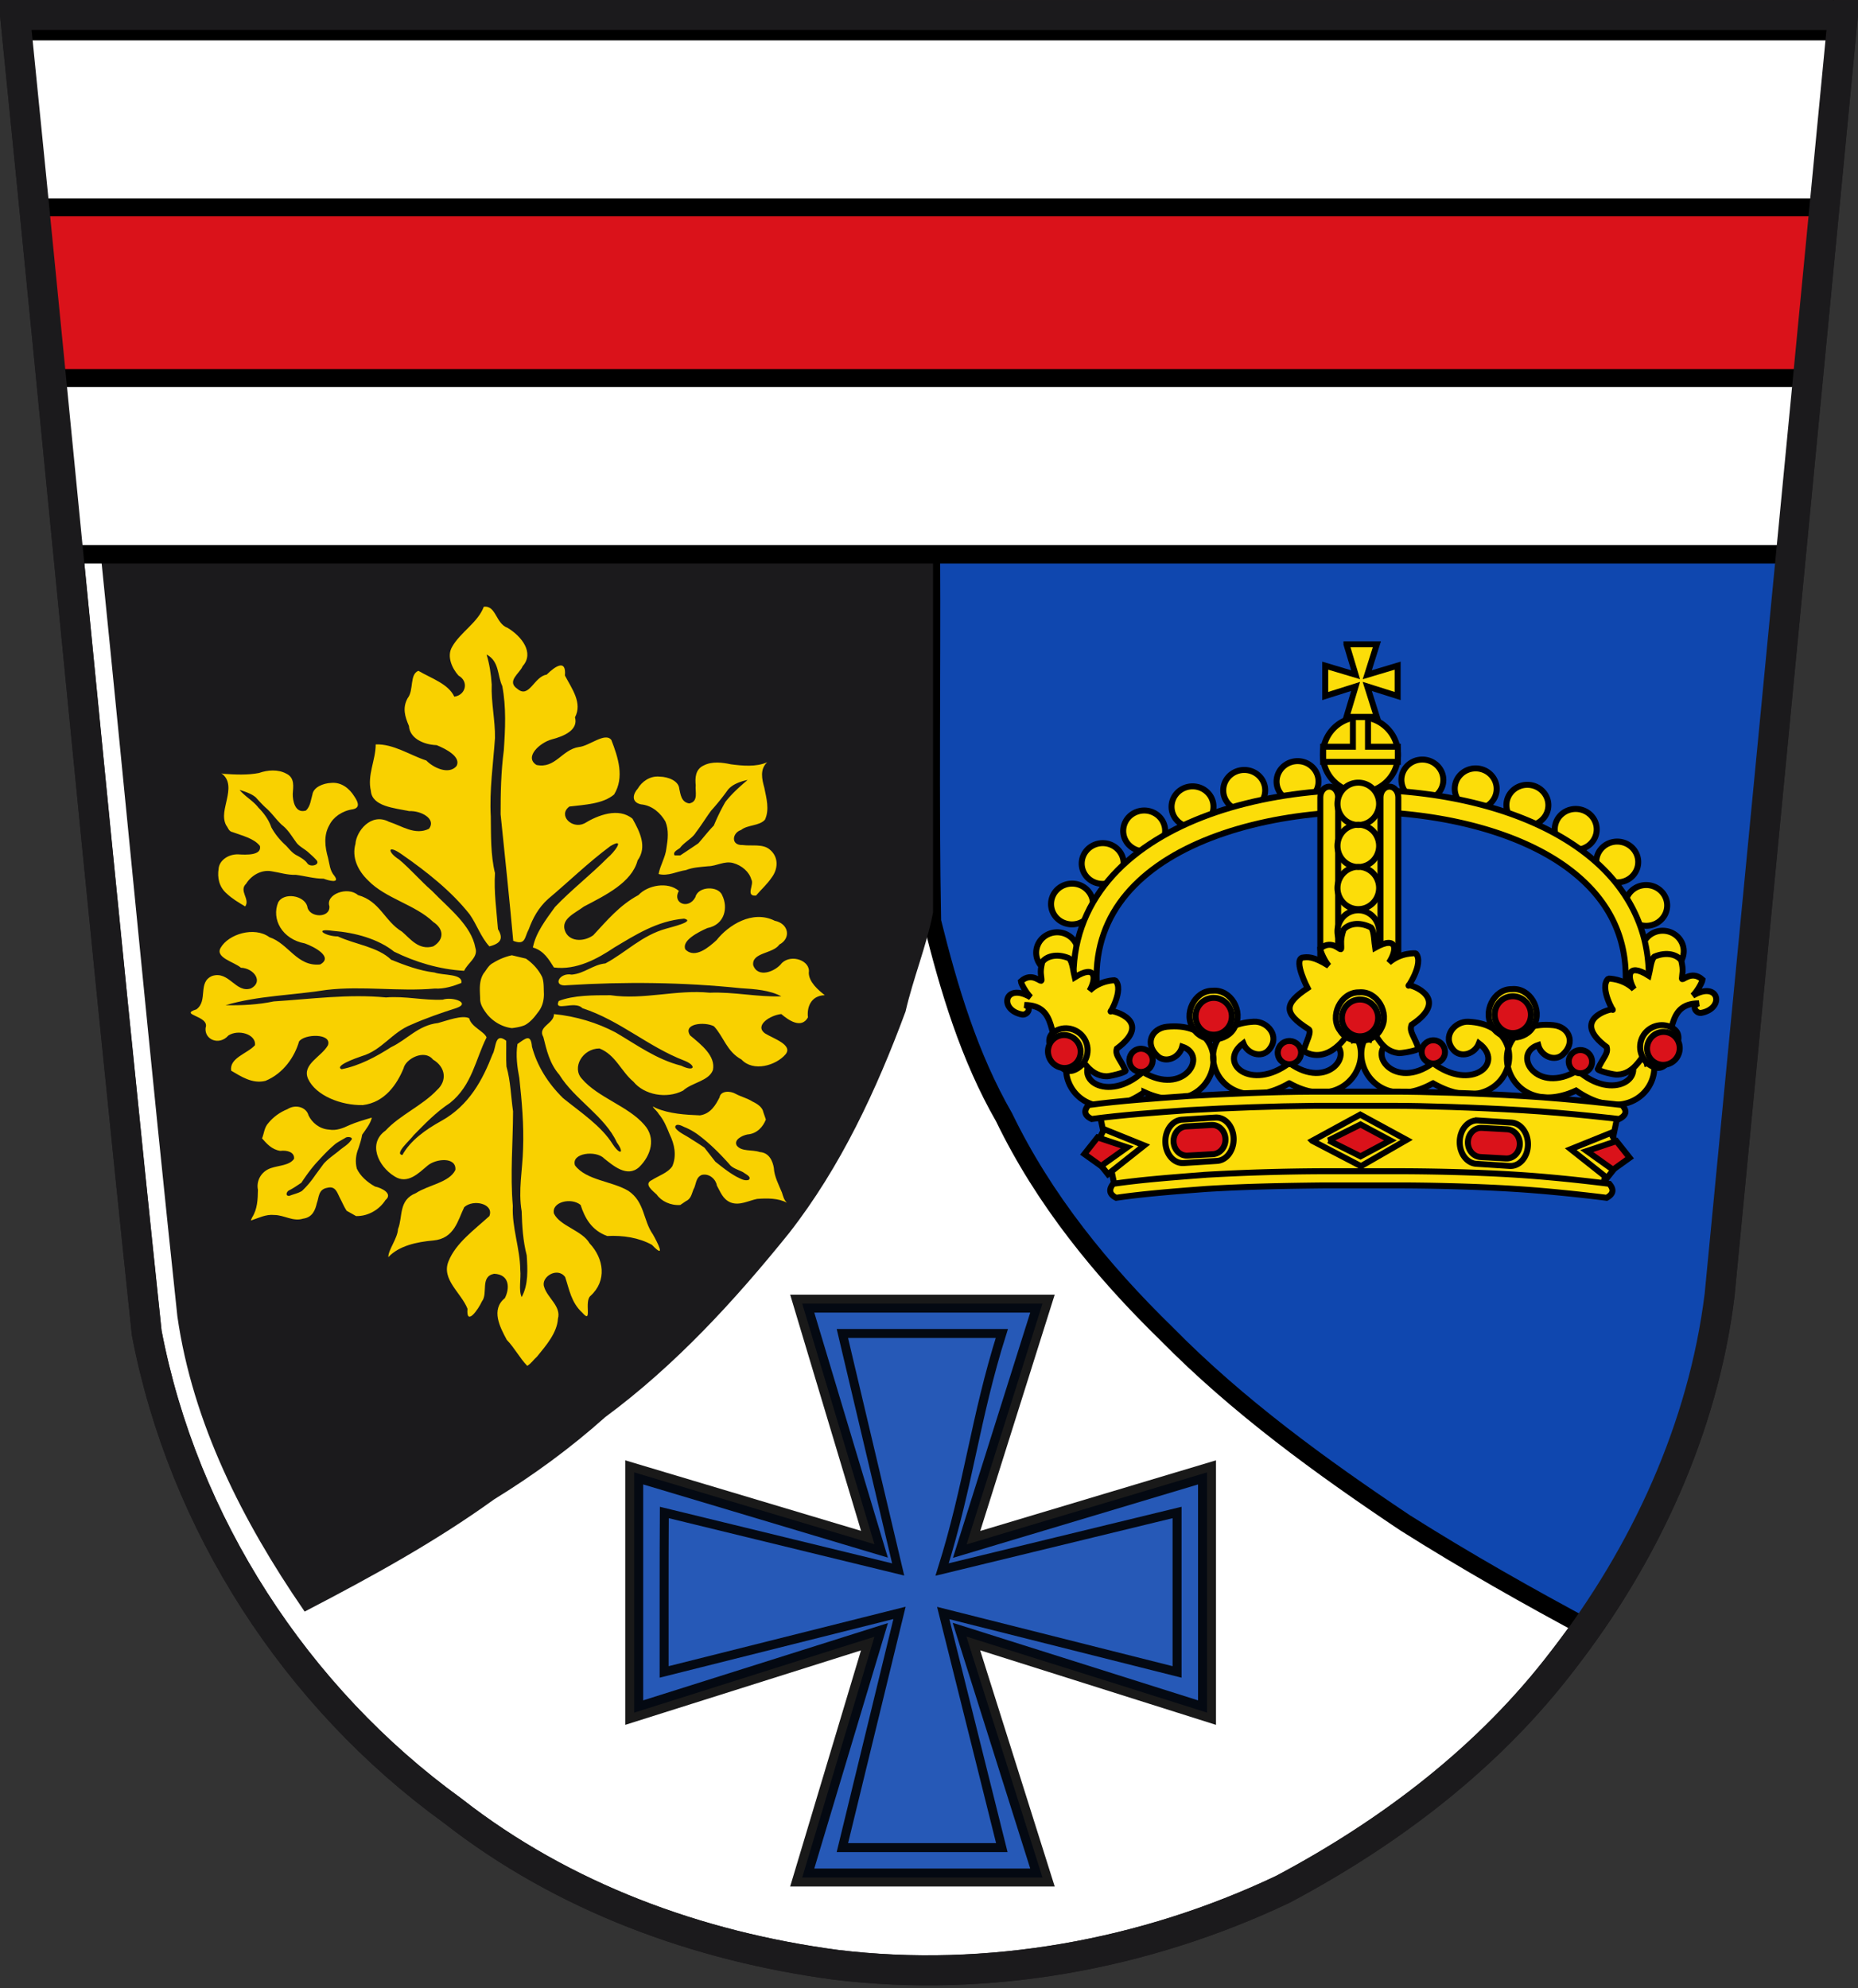 <svg xmlns="http://www.w3.org/2000/svg" height="664.79" width="621.23" version="1.0"><rect width="100%" height="100%" fill="#333333" stroke="none"/><path d="M311.18 5.036H5.04c14.808 146.86 28.532 293.88 44.017 440.64 12.173 63.71 49.827 121.81 102.31 159.79 36.93 28.902 81.957 45.36 128.19 51.504 50.784 6.142 103.24-3.352 149.37-25.25 35.998-19.124 68.963-44.174 93.789-76.774 27.233-35.178 46.748-77.495 52.218-121.87l41.257-428.03h-305.02z" stroke="#1b1a1c" stroke-width="10.071" fill="#FFF"/><path d="m615 10.438-14.781 174.91h-288.88c.222 40.886-.443 81.892.331 122.7 5.63 22.691 12.36 45.185 24.071 65.584 13.246 27.398 32.561 51.142 54.247 72.288 23.867 24.267 51.601 44.39 79.803 63.256 20.327 12.838 41.253 24.688 62.455 36.012 20.458-28.814 31.795-60.775 40.71-94.752 13.75-146.19 30.308-293.8 44.048-439.99h-2z" fill-rule="evenodd" stroke="#000" stroke-width="6" fill="#0f47af"/><path d="M34.688 185.34C43.301 270.218 51.253 355.17 60.295 440c5.094 35.568 21.777 68.235 41.893 97.558 21.5-11.192 42.789-22.849 62.472-37.057 13.134-8.071 25.53-17.136 37.028-27.411 23.387-17.282 43.199-38.866 61.376-61.429 17.177-21.995 29.109-47.701 38.751-73.738 2.549-11.094 6.981-21.837 9.155-32.916v-119.67H34.69z" fill-rule="evenodd" stroke="#1b1a1c" stroke-width="2" fill="#1b1a1c"/><path d="M360.42 319.41a6.814 7.013 87.524 1 1-13.905-1.75 6.814 7.013 87.524 1 1 13.905 1.75zm4.968-16.272a6.814 7.013 87.524 1 1-13.905-1.75 6.814 7.013 87.524 1 1 13.905 1.75zm10.25-13.533a6.814 7.013 87.524 1 1-13.906-1.75 6.814 7.013 87.524 1 1 13.905 1.75zm13.877-10.912a6.814 7.013 87.524 1 1-13.905-1.75 6.814 7.013 87.524 1 1 13.905 1.75zm16.164-8.077a6.814 7.013 87.524 1 1-13.905-1.75 6.814 7.013 87.524 1 1 13.905 1.75zm17.283-5.483a6.814 7.013 87.524 1 1-13.905-1.75 6.814 7.013 87.524 1 1 13.905 1.75zm17.833-2.952a6.814 7.013 87.524 1 1-13.905-1.75 6.814 7.013 87.524 1 1 13.905 1.75zm102.67 41.437a7.013 6.814 2.476 1 0 13.905-1.75 7.013 6.814 2.476 1 0-13.905 1.75zm5.532 15.276a7.013 6.814 2.476 1 0 13.905-1.75 7.013 6.814 2.476 1 0-13.905 1.75zm-15.217-29.806a7.013 6.814 2.476 1 0 13.905-1.75 7.013 6.814 2.476 1 0-13.905 1.75zm-13.878-10.912a7.013 6.814 2.476 1 0 13.905-1.75 7.013 6.814 2.476 1 0-13.905 1.75zm-16.164-8.077a7.013 6.814 2.476 1 0 13.905-1.75 7.013 6.814 2.476 1 0-13.905 1.75zm-17.283-5.483a7.013 6.814 2.476 1 0 13.905-1.75 7.013 6.814 2.476 1 0-13.905 1.75zm-17.833-2.952a7.013 6.814 2.476 1 0 13.905-1.75 7.013 6.814 2.476 1 0-13.905 1.75z" stroke="#000" stroke-width="2" fill="#fcdd09"/><path d="M459.38 264.04c-28.961-.5-58.882 5.824-78.738 20.862-9.927 7.519-17.295 17.354-20.267 29.394-2.972 12.041-1.528 26.123 5.405 42.117l7.144-2.844c-6.469-14.922-7.558-27.317-5.022-37.59s8.704-18.591 17.539-25.283c17.67-13.383 46.137-19.752 73.796-19.274l.146-7.382z" stroke="#000" stroke-width="2" fill="#fcdd09"/><path d="M450.83 264.04c28.961-.5 58.882 5.824 78.738 20.862 9.927 7.519 17.295 17.354 20.267 29.394 2.972 12.041 1.528 26.123-5.405 42.117l-7.143-2.844c6.468-14.922 7.557-27.317 5.022-37.59-2.535-10.271-8.704-18.591-17.54-25.283-17.67-13.383-46.136-19.752-73.795-19.274l-.146-7.382zM454.35 393.37c-29.155.229-52.758.92-81.593 3.508l-5.307-25.52c28.99-3.212 56.165-4.79 85.285-4.775l1.231-.001a788.318 788.318 0 0 1 87.23 4.776l-5.308 25.52c-28.837-2.589-52.438-3.28-81.596-3.509" stroke="#000" stroke-width="2" fill="#fcdd09"/><path d="M431.07 362.2c-25.66 14.726-35.964-19.403-11.828-20.583 4.457-.218 8.979 4.858 5.007 9.438-2.397 2.764-7.117 1.47-8.55-2.225-8.851 6.682 2.636 16.236 15.414 6.588 12.873 9.4 22.49-3.606 13.831-7.361-1.321 3.736 1.418 2.486-1.062-.205-4.108-4.457-8.618-6.764-3.439-6.836 25.345-.35 14.733 34.748-9.373 21.184zm-48.435 2.989c-24.357 16.795-37.447-16.365-13.491-19.536 4.423-.586 3.083 3.076-.497 7.968-2.16 2.954-.705 3.077-2.439-.487-8.268 7.391 3.97 15.961 15.907 5.292 13.606 8.305 22.116-5.452 13.176-8.479-1.009 3.833-5.553 5.65-8.246 3.174-4.461-4.103-1.975-9.32 3.18-9.819 25.23-2.442 17.556 33.411-7.59 21.886zm96.488-2.974c25.66 14.724 35.967-19.403 11.829-20.583-4.457-.218-8.979 4.858-5.007 9.438 2.397 2.765 7.117 1.47 8.55-2.225 8.851 6.682-2.636 16.236-15.414 6.588-12.874 9.4-22.49-3.606-13.832-7.361 7.046 11.015 5.884-6.419 4.498-7.04-25.345-.35-14.733 34.745 9.374 21.184zm47.829 2.447c24.355 16.795 37.447-16.365 13.49-19.536.692-.074.37 1.286 1.904 7.201 2.16 2.954-.702 3.844 1.032.28 8.268 7.391-3.97 15.964-15.907 5.292-13.606 8.305-22.116-5.452-13.176-8.479 1.008 3.833 5.552 5.65 8.245 3.174 4.463-4.103 1.976-9.32-3.18-9.818-25.229-2.443-17.554 33.41 7.592 21.886z" stroke="#000" stroke-width="2" fill="#fcdd09"/><path style="enable-background:accumulate" d="m494.19 374.64 11.143.712c3.23.206 5.703 3.606 5.543 7.622-.16 4.016-2.89 7.084-6.12 6.877l-11.143-.711c-3.231-.207-5.703-3.606-5.543-7.623.16-4.016 2.89-7.083 6.12-6.877zM542.77 387l-4.17-8.188-13.419 5.421 12.131 9.621L542.77 387zM438.75 381.44l16.057-8.75 15.515 8.442-15.273 8.79-16.299-8.482zM364.99 385.76l4.17-8.188 13.419 5.42-12.131 9.623-5.458-6.855zM406.34 373.67l-11.143.712c-3.23.206-5.703 3.606-5.543 7.622.16 4.016 2.89 7.084 6.12 6.877l11.143-.712c3.231-.206 5.703-3.606 5.544-7.622-.16-4.016-2.89-7.083-6.121-6.877zM402.72 392.83l-.022.018h-.023c-9.629.745-20.773 1.558-30.497 2.983-1.375 1.768-1.489 3.38 1.013 4.668 9.336-1.368 20.343-2.2 29.978-2.945 13.068-.815 26.244-1.054 39.387-1.194h25.208c7.861 0 24.464.246 39.388 1.212 14.854.962 30.024 2.927 30.024 2.927 2.588-1.421 2.307-3.011.9-4.668 0 0-15.31-2.02-30.474-3.001-15.096-.978-31.678-1.213-39.837-1.213h-25.208a732.641 732.641 0 0 0-39.837 1.213z" stroke="#000" stroke-width="2" fill="#fcdd09"/><path style="enable-background:accumulate" d="m396.76 366.49-.024.018h-.024c-10.356.744-22.34 1.556-32.798 2.982-1.48 1.767-1.602 3.38 1.089 4.668 10.04-1.368 21.879-2.2 32.242-2.945 14.054-.815 28.226-1.324 42.358-1.464h27.11c8.455 0 26.31.516 42.36 1.482 15.975.962 32.29 2.927 32.29 2.927 2.785-1.422 2.483-3.012.97-4.669 0 0-16.467-2.019-32.776-3-16.235-.978-34.069-1.483-42.844-1.483h-27.11c-14.304.042-28.584.717-42.844 1.482z" stroke="#000" stroke-width="2" fill="#fcdd09"/><path style="enable-background:accumulate" d="m495.46 377.12 8.476.476c2.457.138 4.337 2.425 4.216 5.127-.122 2.703-2.198 4.767-4.656 4.629l-8.475-.476c-2.458-.138-4.338-2.425-4.217-5.127s2.198-4.767 4.656-4.629zM544.88 387.12l-4.405-5.562-9.922 3.312 8.746 6.244 5.581-3.994zM362.57 385.87l4.405-5.562 9.922 3.312-8.747 6.244-5.58-3.994zM444.22 381.31l10.684-5.325 9.959 5.326-9.96 5.323-10.682-5.324zM405.08 376.16l-8.476.476c-2.457.138-4.337 2.425-4.216 5.127.122 2.702 2.198 4.767 4.656 4.629l8.475-.476c2.458-.139 4.338-2.425 4.217-5.127-.122-2.703-2.198-4.767-4.656-4.629z" stroke="#000" stroke-width="2" fill="#da121a"/><rect style="enable-background:accumulate" fill-rule="evenodd" ry="6.635" height="74.522" width="18.705" stroke="#000" y="263.1" x="445.14" stroke-width="2" fill="#fcdd09"/><path style="enable-background:accumulate" d="M464.55 263.02c1.652 0 2.983 1.597 2.983 3.58v67.511c0 1.983-1.33 3.58-2.983 3.58-1.652 0-2.983-1.597-2.983-3.58V266.6c0-1.983 1.33-3.58 2.983-3.58zm-20.117 0c1.652 0 2.983 1.597 2.983 3.58v67.511c0 1.983-1.33 3.58-2.983 3.58-1.652 0-2.983-1.597-2.983-3.58V266.6c0-1.983 1.33-3.58 2.983-3.58z" stroke="#000" stroke-width="2" fill="#fcdd09"/><path stroke="#000" stroke-width="2" fill="#fcdd09" d="M467.45 252.34a12.571 12.571 0 1 1-25.143 0 12.571 12.571 0 1 1 25.143 0z"/><path stroke="#000" stroke-width="2" fill="#fcdd09" d="M452.35 239.73v9.95h-9.95v5.066h24.965v-5.066h-9.967v-9.95h-5.048zM461.11 311.44a6.958 7.072 0 1 1-13.916 0 6.958 7.072 0 1 1 13.916 0zm0-14.529a6.958 7.072 0 1 1-13.916 0 6.958 7.072 0 1 1 13.916 0zm0-14.083a6.958 7.072 0 1 1-13.916 0 6.958 7.072 0 1 1 13.916 0zm0-14.062a6.958 7.072 0 1 1-13.916 0 6.958 7.072 0 1 1 13.916 0z"/><path d="M553.38 355.04c2.313 1.113-.439-1.853 1.6-2.643 5.568-4.694 1.48-16.876 13.065-16.918-2.66.703-1.092 3.378.71 3.214 8.098-1.484 5.985-10.97-2.771-5.773 1.513-1.494 3.17-4.446 3.265-5.348-3.83-3.475-6.929.856-6.89-.42.054-1.6.632-2.515-.234-6.008-1.232-1.801-4.65-3.097-8.981-1.28-1.161 1.013-1.496 4.928-1.879 6.375-7.28-4.584-7.272.495-4.965 4.47-3.623-3.55-8.52-3.52-8.554-3.49-3.246 2.996 2.248 11.908 1.46 10.312-.643-.319-14.416 3.303-2.02 12.56.638 2.249-1.157 3.418-2.952 7.388.153.674 5.875 2.042 6.688 1.838 5.229-.29 7.524-5.404 8.594-6.1.354-.231.798 1.021 1.088 2.328 0 0 1.956-.576 2.776-.505zm-196.17.55c-2.312 1.112.44-1.854-1.6-2.644-5.567-4.694-1.48-16.876-13.065-16.918 2.66.703 1.092 3.378-.71 3.214-8.098-1.484-5.985-10.97 2.772-5.773-1.514-1.494-3.17-4.445-3.265-5.348 3.829-3.475 6.928.856 6.889-.42-.054-1.6-.632-2.515.234-6.007 1.232-1.802 4.65-3.098 8.981-1.28 1.161 1.012 1.496 4.927 1.879 6.374 7.28-4.584 7.272.495 4.965 4.47 3.623-3.55 8.52-3.52 8.554-3.489 3.246 2.995-2.248 11.907-1.46 10.311.643-.319 14.416 3.303 2.02 12.56-.638 2.25 1.157 3.418 2.952 7.388-.153.674-5.875 2.042-6.687 1.838-5.23-.289-7.525-5.404-8.595-6.1-.354-.231-.798 1.022-1.088 2.328 0 0-1.956-.576-2.776-.504zm97.908-8.76c-.837.023-2.64.849-2.64.849s-.551-1.84-1.922-2.378c.64.34-6.5 11.166-14.724 6.124.798-2.924 3.045-6.782 1.567-7.38-8.29-5.289-8.211-8.336-.195-13.671 0 0-4.692-9.031-1.861-10.146 1.776-.314 3.81-.52 8.925 2.709-1.405-1.657-2.826-4.843-2.844-5.791 4.181-3.387 6.945 1.331 7.016-.004.084-1.674-.422-2.666.758-6.258 1.405-1.804 4.98-2.942 9.211-.77 1.088 1.131 1.088 5.24 1.35 6.775 7.773-4.327 7.325.976 4.643 4.982 3.978-3.48 8.938-3.138 8.97-3.104 3.029 3.332-3.311 12.291-2.374 10.675.679-.292 14.319 4.36.956 13.242-.841 2.308.877 3.642 2.35 7.901-.213.695-6.13 1.761-6.934 1.497-5.273-.632-7.155-6.118-8.178-6.913-.34-.263-.898 1.017-1.305 2.363 0 0-1.932-.725-2.769-.702z" stroke="#000" stroke-width="2" fill="#fcdd09"/><path stroke="#000" stroke-width="2" fill="#fcdd09" d="M505.46 330.73c-6.092-.095-9.968 8.008-6.314 12.797 2.973 4.863 11.299 4.503 13.722-.698 2.965-5.125-1.302-12.71-7.408-12.099zm-100.02.54c-6.092-.095-9.968 8.008-6.314 12.797 2.973 4.863 11.299 4.503 13.722-.698 2.965-5.125-1.302-12.71-7.408-12.099zm153.53 12.32c3.5 1.853 2.273 5.232.412 8.746s-3.712 5.949-7.211 4.096c-3.5-1.854-4.813-6.264-2.95-9.783 1.864-3.52 6.25-4.912 9.749-3.06zm-104.6-11.78c-6.092-.095-9.968 8.008-6.314 12.797 2.973 4.863 11.299 4.503 13.722-.698 2.965-5.125-1.302-12.71-7.408-12.099zm-101.32 12.834c-3.5 1.853-2.273 5.232-.412 8.746 1.86 3.514 3.712 5.949 7.212 4.096 3.5-1.854 4.813-6.264 2.95-9.783-1.864-3.52-6.25-4.912-9.75-3.059z"/><path style="enable-background:accumulate" d="M385.19 353.25c.708 2.025-.369 4.245-2.406 4.957-2.036.712-4.262-.352-4.97-2.378-.708-2.025.369-4.244 2.405-4.956 2.037-.713 4.263.352 4.971 2.377zm49.621-2.58c.708 2.026-.369 4.245-2.406 4.957-2.036.712-4.262-.352-4.97-2.377-.708-2.026.369-4.245 2.406-4.957 2.036-.712 4.262.352 4.97 2.377zm40.735-.234c-.708 2.025.369 4.245 2.406 4.957 2.037.712 4.262-.352 4.97-2.377.708-2.026-.369-4.245-2.405-4.957-2.037-.713-4.262.352-4.97 2.377zm49.185 3.255c-.708 2.025.369 4.244 2.406 4.956 2.037.713 4.262-.352 4.97-2.377.708-2.025-.369-4.245-2.405-4.957-2.037-.712-4.263.352-4.971 2.378zm-164.06-4.643c1.43 2.7.435 6.03-2.222 7.436-2.656 1.407-5.969.358-7.399-2.342s-.435-6.03 2.222-7.436c2.657-1.407 5.97-.358 7.399 2.342zm190.68-1.057c-1.43 2.7-.435 6.029 2.221 7.436 2.657 1.407 5.97.358 7.4-2.342 1.43-2.7.435-6.03-2.222-7.437-2.657-1.406-5.97-.358-7.399 2.343zm-90.563-7.636c0 3.403-2.714 6.161-6.061 6.161-3.348 0-6.061-2.758-6.061-6.16 0-3.403 2.713-6.161 6.06-6.161 3.348 0 6.062 2.758 6.062 6.16zm-48.919-.543c0 3.402-2.714 6.16-6.061 6.16-3.348 0-6.061-2.758-6.061-6.16 0-3.403 2.713-6.161 6.06-6.161 3.348 0 6.062 2.758 6.062 6.16zm100.01-.544c0 3.403-2.714 6.161-6.061 6.161-3.348 0-6.061-2.758-6.061-6.16 0-3.403 2.713-6.162 6.06-6.162 3.348 0 6.062 2.759 6.062 6.161z" stroke="#000" stroke-width="2" fill="#da121a"/><path d="m450.2 215.44 3.053 10.171-10.156-3.038v10.156l10.156-3.207-3.053 10.179h10.156l-3.215-10.187 10.17 3.215v-10.156l-10.162 3.045 3.207-10.179H450.2z" stroke="#000" stroke-width="2" fill="#fcdd09"/><path opacity=".9" d="m268.23 435.89 24.146 80.445-80.323-24.024v80.323l80.323-25.368-24.146 80.506h80.323l-25.429-80.567 80.445 25.429v-80.323l-80.384 24.085 25.368-80.506H268.23z" stroke="#000" stroke-width="6" fill="#0f47af"/><g fill-rule="evenodd"><path fill="#f9d100" d="M176.296 456.704c-2.572-2.652-4.213-5.98-6.855-8.708-2.278-4.23-5.373-10.111-.652-13.928 1.599-3.056 1.806-7.917-3.56-8.163-4.816.892-1.965 6.526-4.095 9.236-1.193 2.664-5.326 8.52-4.822 2.462-2.109-5.359-8.839-9.822-6.34-15.887 2.433-6.075 8.55-10.438 13.655-15.107 1.613-4.093-5.299-5.755-8.397-2.99-2.142 4.295-3.204 10.527-10.372 11.154-5.58.495-11.473 1.784-15.016 5.566-.069-2.419 3.076-6.218 3.237-9.384 1.678-4.139.059-9.671 5.997-12.029 4.176-2.732 11.231-3.56 13.184-7.743.381-4.49-6.622-3.799-9.359-1.386-2.823 2.316-6.595 6.404-11.032 3.513-5.435-3.353-8.985-11.038-2.965-15.273 4.75-5.191 12.314-8.35 17.201-13.558 3.464-3.1 2.909-7.726-1.343-10.203-2.806-3.573-9.153-.274-9.838 2.97-2.161 5.208-6.177 11.35-13.61 12.256-7.281.157-15.714-3.171-18.292-8.75-2.193-4.901 4.531-7.406 6.644-11.288 1.355-4.048-7.924-3.809-9.682-1.216-1.455 5.06-5.168 10.659-11.236 13.155-4.395 1.083-8.139-1.477-11.46-3.405-.627-4.326 5.403-5.663 7.978-8.534.38-3.7-5.608-5.38-8.893-3.24-3.03 3.478-8.069 1.455-7.636-2.539 1.522-4.095-9.177-4.281-3.063-6.187 4.008-2.933.304-9.13 5.3-11.184 5.63-1.786 7.86 5.89 12.942 4.179 4.234-2.183 1.042-6.755-3.38-6.92-2.22-1.952-8.723-3.357-6.746-6.681 2.586-4.52 11.198-7.251 16.296-3.524 6.387 2.097 9.202 9.91 16.961 9.114 4.55-2.49-1.966-5.908-5.099-7.03-7.632-1.409-11.282-8.15-8.913-13.778 1.905-3.367 8.58-2.308 9.69 1.306.434 3.981 7.748 4.169 7.41.033-1.355-4.031 6.147-6.748 9.562-3.724 7.404 2.033 8.865 8.717 14.715 12.227 2.774 2.349 5.572 6.331 10.445 4.922 3.755-2.27 3.594-5.816 0-8.164-5.95-5.76-15.957-7.845-21.75-13.86-3.532-3.365-5.519-7.827-4.257-12.236.251-4.166 5.16-10.566 11.19-7.407 4.248 1.329 8.737 4.677 13.41 2.333 2.504-3.293-2.678-6.083-6.595-5.89-5.026-1.042-12.467-1.565-12.854-6.78-1.25-5.295 1.616-10.275 1.618-15.531 5.974-.2 11.42 3.589 16.94 5.4 2.16 2.273 7.412 4.935 10.083 1.845 1.647-3.089-3.629-5.779-6.638-6.99-4.695-.19-9.022-2.454-9.268-6.408-1.381-3.234-2.231-6.044-.426-9.32 2.105-2.602.576-7.955 3.583-9.126 4.34 2.54 10.034 4.358 12.003 8.643 3.859-.531 4.932-5.111 1.408-7.05-2.14-2.39-4.008-6.443-2.15-9.59 2.68-4.834 8.665-8.16 10.596-13.417 4.147-.56 3.962 5.634 7.977 7.05 4.774 2.89 8.992 8.392 5.015 12.823-.9 2.342-5.546 5.024-1.73 7.586 3.955 3.352 5.536-4.137 9.748-4.759 3.013-2.963 6.612-5.246 6.125.294 2.33 4.408 5.913 9.157 3.365 13.96 1.173 4.2-3.564 6.326-7.885 7.419-3.861 1.106-9.173 5.852-5.016 8.505 6.33 1.384 8.507-5.133 14.208-5.985 3.504-.33 8.8-5.084 10.853-2.349 2.277 5.87 4.423 12.482.922 18.212-3.71 3.164-9.746 3.413-14.958 4.036-3.912 2.892.814 7.665 4.994 5.655 4.482-2.753 11.422-5.473 16.122-1.573 2.44 4.369 4.972 9.396 1.696 13.93-1.935 7.363-10.616 11.578-17.94 15.422-3.02 2.257-7.604 4.074-6.416 7.912 1.221 3.853 6.175 4.083 9.521 1.699 4.524-4.847 8.745-10.02 15.131-13.45 3.026-3.264 9.763-4.608 13.492-1.393-2.32 4.107 3.277 6.418 5.532 2.086.883-3.67 7.684-3.886 8.973-.586 1.973 3.968.981 9.784-5.015 10.947-3.093 1.387-8.61 4.19-7.315 7.117 3.238 3.345 8.062-.927 10.422-3.083 3.914-4.963 12.002-10.237 19.477-6.486 4.695.95 5.53 5.852 1.538 7.953-2.092 3.122-9.323 2.585-8.742 6.914 1.554 4.42 7.42 2.143 9.59-.755 3.276-3.123 9.67-.7 8.987 3.251.012 3.15 3.233 5.856 5.354 7.522-4.813.14-6.031 4.26-5.63 7.422-2.231 3.959-6.543.913-8.916-1.114-3.684.358-9.143 3.84-5.394 6.495 2.59 1.642 9.417 3.796 6.823 6.964-3.193 3.742-10.773 5.997-14.744 1.742-4.945-2.672-5.924-7.596-9.209-11.12-3.213-1.63-10.523-.87-7.969 3.051 3.797 3.165 8.578 6.87 7.636 11.578-1.37 3.71-7.006 4.153-9.99 6.894-5.59 2.892-13.056 1.376-16.599-3-4.098-3.405-5.957-8.999-11.362-11.1-5.699.038-9.313 6.462-5.847 10.156 5.31 6.25 15.51 9.135 20.867 15.388 3.945 4.4 2.266 10.231-1.742 14.13-4.03 3.642-8.727-.547-11.731-2.91-2.646-2.798-11.1-1.848-9.717 2.328 3.77 5.032 12.482 5.262 17.883 8.543 5.475 3.71 4.855 9.833 8.163 14.526 1.503 2.647 4.583 8.636-.316 3.507-4.345-2.408-9.638-3.227-14.937-2.958-5.333-1.907-7.562-6.182-8.916-10.39-3.122-2.593-9.806-1.021-8.915 2.881 2.024 4.213 9.466 5.648 11.92 9.96 4.798 5.096 5.862 12.556.28 17.586-2.204 1.91.807 9.66-2.707 5.612-3.716-3.396-4.35-7.76-5.74-11.92-2.598-3.566-8.223.005-7.038 3.253 1.03 3.665 5.788 6.496 4.618 10.692-.283 4.656-3.874 8.842-6.988 12.646-1.155 1.008-1.882 2.24-3.26 3.095"/><path fill="#f9d100" d="M74.007 258.556c3.097 2.171 2.486 5.789 1.86 8.676-.563 2.838-1.696 5.911-.265 8.69.68.821.82 2.073 2.22 2.325 3.232 1.209 7.076 2.06 9.08 4.603.713 3.239-4.619 2.988-7.29 2.815-3.418-.076-6.312 2.122-6.515 4.8-.463 2.904.1 6.083 2.698 8.307 1.764 1.685 3.99 3.008 6.19 4.312 1.752-2.461-2.26-5.208.334-7.625 1.523-2.505 4.885-4.854 8.622-4.11 2.633.402 5.18 1.276 7.91 1.151 3.138.388 6.164 1.315 9.365 1.305 1.66.633 5.515 1.696 3.637-.893-1.62-1.828-1.64-4.012-2.182-6.11-1.02-3.581-1.525-7.454.444-10.903 1.297-2.674 4.29-4.807 7.89-5.312 2.92-.579 1.275-3.1.352-4.465-1.42-2.266-4.03-4.65-7.556-4.35-2.822.112-5.985 1.46-6.34 3.884-.554 1.81-.627 3.82-2.133 5.347-3.77 1.173-4.477-3.462-4.445-5.532.126-2.32.809-5.422-2.214-6.817-2.689-1.463-6.23-1.215-9.074-.195-3.85.752-7.894.531-11.8.286l-.398-.084-.39-.106M256.541 254.84c-2.584 2.394-1.755 5.748-.988 8.546.689 3.503 1.803 7.26.212 10.695-1.89 2.132-5.788 1.648-7.994 3.441-2.991.937-3.497 5.202.521 5.023 3.02.422 6.735-.501 9.087 1.517 3.072 2.518 2.787 6.561.601 9.4-1.43 2.154-3.5 3.974-5.199 5.989-3.702.295-.463-3.767-1.579-5.4-.668-2.464-3.102-4.681-6.11-5.494-2.955-.762-5.454 1.035-8.342 1.086-2.498.256-5.106.362-7.392 1.283-3.04.435-5.976 2.134-9.156 1.318.535-2.913 2.287-5.6 2.606-8.554.502-2.966.868-6.114-.317-8.997-1.547-2.684-4.284-5.398-8.22-5.755-3.356-.755-2.59-3.556-1.03-5.253 1.285-2.226 3.977-4.344 7.317-4.01 2.967.065 6.392 1.47 6.566 4.083.426 1.775.607 4.452 3.316 4.88 3.232-.594 1.908-4.121 2.179-6.053-.222-2.346-.223-5.351 2.73-6.67 2.724-1.4 6.113-.99 9.058-.354 3.927.506 8.32.916 11.958-.626l.123-.064.054-.03M263.111 402.156c-2.879-1.564-6.618-1.538-9.95-1.282-2.876.562-5.837 2.33-8.855 1.199-2.71-1.126-3.444-3.634-4.62-5.666-.248-1.883-2.39-4.203-5.067-3.552-2.138.935-1.804 3.31-2.772 4.885-.581 1.396-.752 3.101-2.549 3.905l-1.848 1.253c-3.215.242-6.341-1.264-7.867-3.468-1.314-1.27-4.484-3.512-1.65-4.847 2.326-1.497 5.464-2.458 6.873-4.669 1.464-3.479.758-7.268-.903-10.617-.962-2.387-1.92-4.79-3.703-6.891-.372-.874-3.398-3.383-.908-1.928 4.5 1.93 9.762 2.267 14.773 2.46 3.626-.577 5.27-3.577 6.52-6.015.345-2.235 3.528-2.264 5.395-1.175 1.797.975 3.897 1.453 5.576 2.548 1.719.808 3.399 1.947 3.677 3.595l.84 2.435c-.887 2.296-2.864 4.758-6.164 4.992-1.952.405-4.544 1.812-3.613 3.645 1.553 2.209 5.244 1.355 7.731 2.239 3.234.199 4.346 3.148 4.708 5.276.153 2.882 1.596 5.563 2.712 8.263.375 1.181.655 2.448 1.664 3.416M83.86 408.099c2.558-.805 4.982-2.156 7.875-1.85 3.276.02 6.233 2.276 9.563 1.236 3.253-.438 4.117-2.978 4.629-5.16.744-1.895.419-4.686 3.586-5.185 2.682-.683 3.268 1.761 4.02 3.187.802 1.485 1.429 3.075 2.345 4.494l3.175 1.793c4.31.103 7.999-2.439 9.83-5.353 2.58-2.114-1.174-4.038-3.508-4.534-2.666-1.48-4.924-3.543-6.067-5.962-.6-2.281-.354-4.667.567-6.873.497-1.477.966-2.965 1.21-4.483 1.25-1.802 2.816-3.744 3.242-5.714-2.538.74-5.137 1.485-7.537 2.525-2.04.977-4.274 1.91-6.736 1.488-3.34-.215-5.78-2.429-6.905-4.771-.684-2.696-4.279-3.847-7.027-2.076-2.632 1.058-4.783 2.682-6.382 4.637-1.399 1.485-1.418 3.427-2.126 5.141 1.548 1.756 3.243 3.734 6.089 4.172 2.359-.29 4.817.434 4.622 2.643-1.477 2.231-5.079 2.217-7.69 3.103-3.488 1.155-4.99 4.459-4.393 7.27-.062 3.152-.136 6.44-1.988 9.312-.133.32-.254.642-.394.96"/><path fill="#1b1a1c" d="M169.258 347.985c-3.917-3-3.315 2.442-4.562 4.515-3.27 8.406-7.738 17.077-17.175 22.317-5.342 2.944-10.351 6.593-12.986 11.389-2.802-.384 2.593-4.95 3.81-6.67 3.759-3.818 7.42-7.662 12.143-10.77 7.366-5.92 8.466-14.49 12.2-21.894-.866-2.086-5.103-3.467-5.833-6.416-2.38-1.154-7.336.788-10.396 1.605-6.663.76-10.286 5.53-15.716 8.087-4.88 3.13-10.524 6.19-16.536 7.362-2.543-1.101 4.684-3.663 6.732-4.365 6.796-1.98 10.074-7.949 16.555-10.52 4.837-2.158 10.067-3.955 15.185-5.599 4.827-1.72-1.434-3.87-4.657-2.77-6.396.311-12.555-1.276-18.979-.742-12.527-1.209-25.065.534-37.52 1.325-5.253 1.105-10.697 1.38-16.113 1.272 10.843-3.221 22.577-3.314 33.84-5.127 11.978-1.384 24.117.614 36.115-.439 3.158.191 6.236-.84 8.876-1.855.643-3.181-6.072-2.487-8.943-3.507-5.07-.6-9.99-2.465-14.5-4.272-4.472-4.324-11.966-5.096-17.849-7.806-4.21.016-8.352-2.835-1.628-1.856 7.408.567 15.13 2.696 20.46 6.96 7.007 3.46 15.13 5.932 23.4 6.399 1.228-2.706 4.841-4.527 3.754-7.721-1.373-7.509-8.883-13.176-14.502-19.003-3.883-3.383-7.063-7.187-11.013-10.503-3.771-2.35-4.09-5.162.678-1.877 8.619 5.971 16.879 12.54 22.944 20.232 2.43 3.459 3.692 7.545 6.585 10.708 3.744-.96 4.805-2.548 2.876-5.768-.48-6.23-1.4-12.45-.999-18.723-1.504-6.214-1.305-12.621-1.408-18.947-.486-8.781.805-17.514 1.408-26.252.083-5.99-1.325-11.908-1.098-17.909-.23-3.387-.721-6.778-1.717-9.993 4.33 2.276 3.566 7.012 5.246 10.52 1.364 7.108 1.003 14.393.516 21.54-.933 7.087-1.08 14.238-1.07 21.374 1.454 14.096 2.94 28.193 4.223 42.302 4.22 1.602 3.711-1.178 5.196-3.898 1.351-3.667 3.186-7.13 6.417-10.072 6.998-5.87 13.454-12.213 20.882-17.721 5.328-3.134.998 2.39-.91 3.887-5.593 5.66-12.179 10.762-17.61 16.462-3.089 4.295-6.439 8.588-7.406 13.568 3.731 1.067 5.377 4.087 7.039 6.679 7.542.981 14.62-2.958 20.177-6.68 6.998-4.167 14.315-8.905 23.331-9.647 3.965.899-4.233 2.806-5.97 3.34-8.148 2.236-13.465 7.96-20.327 11.625-4.216.421-6.955 3.364-11.268 3.753-4.283-.824-6.626 4.182-1.511 3.546 19.296-1.226 38.819-1.002 58.042.994 4.679.279 9.697.646 13.542 2.717-8.064.274-15.902-1.548-23.966-1.214-11.101-1.116-22.083 2.493-33.15.843-5.736.005-12.33-.035-17.309 1.936-1.754 3.848 5.347-.32 7.914 2.398 12.688 4.147 21.827 12.825 34.134 17.559 4.094 1.617 3.474 3.902-1.07 1.683-8.398-2.138-15.01-7.078-21.98-11.14-6.1-3.226-13.224-5.408-20.589-6.128.11 3.207-5.609 4.177-3.543 7.676 1.103 4.404 2.067 8.83 5.339 12.604 5.072 8.246 15.26 13.9 19.239 22.635 2.615 3.625 1.095 4.339-1.336.674-3.852-6.204-10.703-10.67-16.653-15.487-5.114-5.025-8.707-10.862-10.39-17.194-.39-4.427-2.113-2.829-4.856-.89-.597 3.73-.092 7.655.627 11.383.844 7.833 1.552 15.694 1.25 23.615-.159 6.983-1.679 13.95-.469 20.931.142 4.958.436 9.878 1.69 14.728.283 4.615.625 9.696-1.69 13.948-1.095-2.289-.156-6.187-.47-9.094-.068-7.17-2.832-14.168-2.482-21.362-.931-10.538.051-21.109.073-31.645-.737-5.042-.798-10.056-2.21-14.991-.169-2.867-.025-5.753-.073-8.626"/><path fill="#f9d100" d="m171.139 319.41 4.692 1.113c2.434 1.66 4.316 3.825 5.454 6.196.636 1.801.472 3.694.576 5.544.03 2.187-.502 4.43-2.038 6.284-1.139 1.554-2.409 3.147-4.288 4.2-1.349.584-2.875.833-4.38 1.025-3.394-.417-6.297-2.274-8.163-4.49-1.25-1.595-2.466-3.344-2.45-5.275-.067-2.855-.521-5.894 1.162-8.535 1.004-1.223 1.605-2.727 3.241-3.545a19.666 19.666 0 0 1 6.194-2.517z"/><path fill="#1b1a1c" d="M80.107 264.121c1.786 2.18 4.602 3.69 6.297 5.925 1.94 1.95 3.491 4.162 4.307 6.564 1.22 2.249 2.903 4.326 4.95 6.159 1.124 1.185 2.08 2.53 3.725 3.321 1.312.724 2.64 1.51 3.415 2.645 1.064 1.369 4.416.418 2.987-1.155-.83-.964-1.857-1.817-2.82-2.698-1.324-1.155-3.13-1.964-4.035-3.395-1.437-1.94-2.599-4.052-4.667-5.644-1.98-1.826-3.364-3.998-5.425-5.773-1.198-1.092-2.247-2.279-3.313-3.445-1.448-1.242-3.48-1.892-5.421-2.503M249.971 260.783c-2.697 2.275-5.309 4.649-7.4 7.298-1.507 2.59-2.775 5.262-3.91 7.966-1.877 1.89-3.419 3.968-5.174 5.928a358.786 358.786 0 0 1-6.04 4.04h-1.876c-.75-1.14.971-1.822 1.803-2.513 1.432-1.945 4.107-3.142 5.324-5.21 1.829-2.369 3.331-4.885 5.102-7.276a77.922 77.922 0 0 0 5.583-6.945c1.484-1.806 4.041-2.749 6.588-3.288zM239.18 388.427c2.29 1.808 4.566 3.67 7.248 5.117 1.153.54 2.428 1.386 3.853.986 1.246-.966-.988-1.929-1.787-2.565-1.604-.858-3.661-1.341-4.673-2.752-2.989-3.336-6.187-6.585-9.914-9.429A21.758 21.758 0 0 0 229.21 377c-.934-.332-1.856-1.044-2.933-.861-1.262.679.158 1.687.835 2.259 1.28.92 2.787 1.613 4.078 2.524 1.478.914 2.945 1.84 4.348 2.824l3.643 4.682zM105.446 392.882c-1.273 1.881-2.745 3.696-4.484 5.326-1.246.793-2.852 1.085-4.252 1.661-1.47.04-.875-1.53.042-1.907 1.436-.711 2.688-1.633 4.001-2.482 1.725-2.601 3.564-5.163 5.805-7.511 1.773-1.938 3.608-3.858 5.704-5.584 1.097-.754 2.311-1.389 3.47-2.078 1.056-.346 2.615.11 1.546 1.079-.945 1.398-2.693 2.276-3.99 3.448-1.73 1.386-3.637 2.673-5.058 4.274l-2.784 3.774"/></g><path style="color:#000;enable-background:accumulate" d="M5 10.413h610l-14.777 174.92H22.763z" stroke="#000" stroke-width="6.178" fill="#FFF"/><path opacity=".9" d="m300.31 524.77-78.19-19.05c-.121 17.771-.038 35.542-.063 53.312l78.696-19.742-19.101 78.492h53.312l-19.59-78.442 78.184 19.692V505.72l-78.56 19.07c8.96-28.516 10.983-50.41 19.969-78.919h-53.312z" stroke="#000" stroke-width="3" fill="none"/><path style="color:#000;enable-background:accumulate" d="M11.832 69.335h597.7l-5.05 57.072H17.891z" stroke="#000" stroke-width="6" fill="#da121a"/><path d="M311.18 5.036H5.04c14.808 146.86 28.532 293.88 44.017 440.64 12.173 63.71 49.826 121.81 102.31 159.79 36.93 28.902 81.957 45.362 128.19 51.504 50.784 6.142 103.24-3.351 149.37-25.25 35.997-19.122 68.963-44.172 93.788-76.772 27.234-35.178 46.748-77.495 52.219-121.87l41.257-428.03h-305.02z" stroke="#1b1a1c" stroke-width="10" fill="none"/></svg>